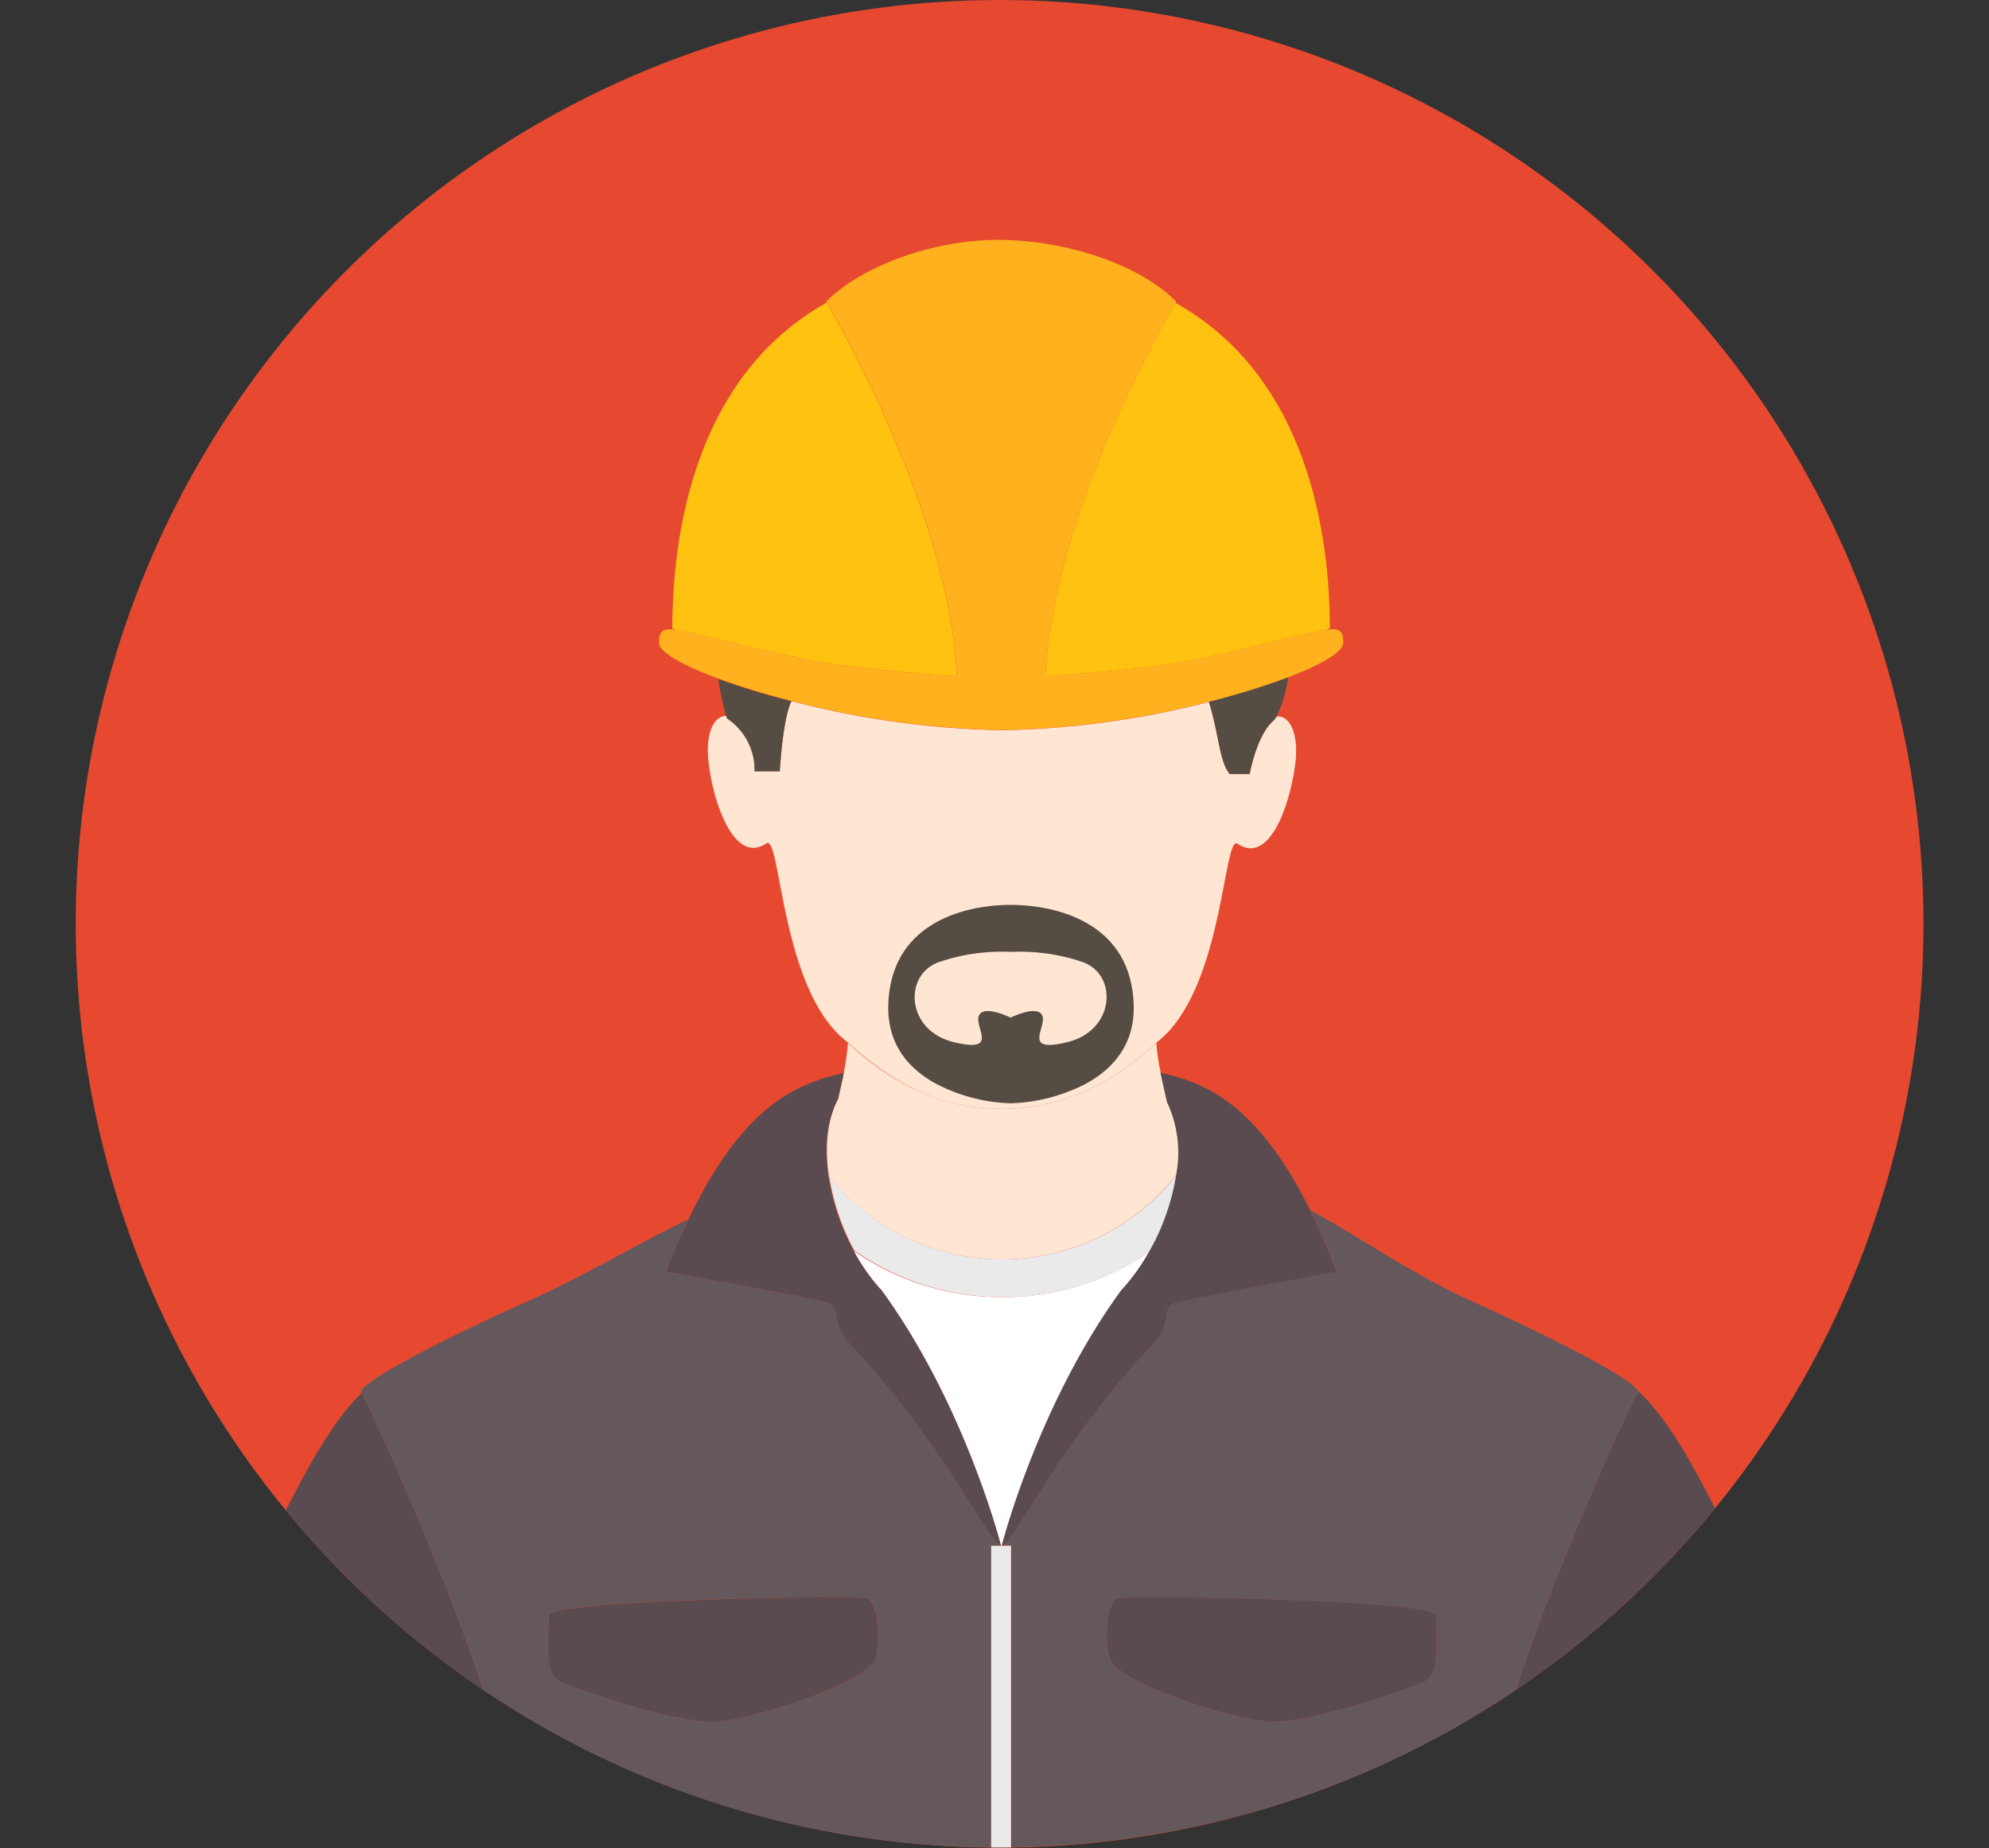 <svg xmlns="http://www.w3.org/2000/svg" viewBox="0 0 269 250"><rect x="0" y="0" width="269" height="250" fill="#333333" stroke="none"/><defs><style>.be68e7a9-aaac-4747-bfb0-01bc7642e634{fill:#e64930;}.f94c2201-f79e-4b24-8a8a-21b246175d93{fill:none;}.af486a0c-c4fa-4b2a-b138-e19d6a2df16f{fill:#594b4f;}.aff06e49-0c4e-4274-bea2-afdff29a931d{fill:#ffe6d3;}.a25eada0-0916-41bb-ba18-a8ed7a2f5036{fill:#fff;}.a2ef15d1-a037-418b-bf4b-d148db5b9113{fill:#eaeaea;}.bce83ae1-a87e-40fe-ac7f-39216915431b{fill:#65585c;}.b8ee4432-ccca-4848-a793-04459ef2c019{fill:#ff8132;}.a1dabd65-feca-404a-8a0d-85fb56d1e937{fill:#554c44;}.b771c7dc-2e50-4535-b32d-37c9c13ab22d{fill:#ffc211;}.af69ebd9-dfad-4b49-a9b9-428200c7b35c{fill:#ffb21d;}</style></defs><g id="fb9c568c-ea3c-4b1f-902c-8b36b00200c0" data-name="Layer 6"><circle class="be68e7a9-aaac-4747-bfb0-01bc7642e634" cx="135.19" cy="124.95" r="124.95"/><path class="f94c2201-f79e-4b24-8a8a-21b246175d93" d="M113.87,146.22l.09-.38Z"/><path class="f94c2201-f79e-4b24-8a8a-21b246175d93" d="M157.1,145.69l-.07-.33C157.05,145.47,157.07,145.58,157.1,145.69Z"/><path class="af486a0c-c4fa-4b2a-b138-e19d6a2df16f" d="M221.47,188.08c.09.15.12.29,0,.38-.75.85-11.3,24.07-16.47,40.12A125.92,125.92,0,0,0,231.94,204C228.24,196.69,224.84,191.09,221.47,188.08Z"/><path class="aff06e49-0c4e-4274-bea2-afdff29a931d" d="M114,145.84l-.09.38-.53,2.39c-1.56,2.93-1.84,6.68-1.27,10.51a30.05,30.05,0,0,0,47-.22,16.06,16.06,0,0,0-1.25-9.86l-.75-3.35c0-.11,0-.22-.07-.33l-.07-.29h0a30.38,30.38,0,0,1-.58-4l-.65.59a39.27,39.27,0,0,1-6,4.4,29.17,29.17,0,0,1-5.78,2.61,27.28,27.28,0,0,1-5.65,1.17,27.92,27.92,0,0,1-7.19-.21,26.51,26.51,0,0,1-5.68-1.54,30.48,30.48,0,0,1-5.84-3.09,41.26,41.26,0,0,1-4.92-3.92,34.83,34.83,0,0,1-.56,4h0Z"/><path class="a25eada0-0916-41bb-ba18-a8ed7a2f5036" d="M151.66,174.53a27.39,27.39,0,0,0,3.8-5.27,34.43,34.43,0,0,1-20,6.18,34.86,34.86,0,0,1-20-6.27,25.33,25.33,0,0,0,3.78,5.36c11.33,15.57,16.14,34.51,16.15,34.55h0s.09-.07.14-.11C135.92,207.49,140.78,189.47,151.66,174.53Z"/><path class="a2ef15d1-a037-418b-bf4b-d148db5b9113" d="M135.5,175.44a34.43,34.43,0,0,0,20-6.18,30.6,30.6,0,0,0,3.64-10.36,30.05,30.05,0,0,1-47,.22,31.11,31.11,0,0,0,3.39,10A34.86,34.86,0,0,0,135.5,175.44Z"/><path class="af486a0c-c4fa-4b2a-b138-e19d6a2df16f" d="M48.88,188.46c-3.29,3.12-6.61,8.64-10.22,15.83a125.87,125.87,0,0,0,26.69,24.29c-5.17-16.05-15.72-39.27-16.47-40.12Z"/><path class="bce83ae1-a87e-40fe-ac7f-39216915431b" d="M221.47,188.08c-.9-1.62-10.4-6.65-22.23-12-8.22-3.69-15.19-8.68-22-12.38,1.19,2.42,2.38,5.15,3.57,8.27,0,0-19.68,3.54-21.8,4.2s-.29,2.63-3,5.53c-12.91,13.73-18.09,25.86-20.49,27.34h1.23v40.79A124.36,124.36,0,0,0,205,228.58c5.17-16.05,15.72-39.27,16.47-40.12C221.59,188.37,221.56,188.23,221.47,188.08Zm-29.16,39.55c-7.38,2.79-15.91,5.25-20.19,5.25s-18.77-4.46-21.62-7.84c-1.26-1.5-1.07-8.74.89-8.92,4-.36,42.86.38,42.85,2.34C194.2,223.1,194.87,226.67,192.31,227.63Z"/><polygon class="b8ee4432-ccca-4848-a793-04459ef2c019" points="135.39 209.08 135.39 209.08 135.39 209.08 135.39 209.08"/><path class="bce83ae1-a87e-40fe-ac7f-39216915431b" d="M134.05,209.08h1.34c-2.4-1.48-7.58-13.61-20.49-27.34-2.73-2.9-.89-4.88-3-5.53S90.09,172,90.09,172c1-2.62,2-5,3-7.08-6.88,3.31-14,7.64-21.94,11.19-13,5.81-23.17,11.32-22.27,12.34h0c.75.85,11.3,24.07,16.47,40.12a124.38,124.38,0,0,0,68.7,21.3Zm-37.72,23.8c-4.28,0-12.81-2.46-20.19-5.25-2.56-1-1.88-4.53-1.92-9.17,0-2,38.87-2.7,42.84-2.34,2,.18,2.15,7.42.89,8.92C115.1,228.42,100.61,232.88,96.33,232.88Z"/><path class="b8ee4432-ccca-4848-a793-04459ef2c019" d="M135.39,209.08h.11l0-.11C135.48,209,135.43,209.07,135.39,209.08Z"/><path class="a2ef15d1-a037-418b-bf4b-d148db5b9113" d="M136.73,209.08h-2.68v40.8l1.14,0c.52,0,1,0,1.54,0Z"/><path class="af486a0c-c4fa-4b2a-b138-e19d6a2df16f" d="M90.09,172s19.67,3.54,21.79,4.2.29,2.63,3,5.53c12.91,13.73,18.09,25.86,20.49,27.34h0s-4.82-19-16.15-34.55a25.33,25.33,0,0,1-3.78-5.36,31.11,31.11,0,0,1-3.39-10c-.57-3.83-.29-7.58,1.27-10.51l.53-2.39.09-.38.17-.77h0c-5.33,1.3-13.23,3.44-21,19.85C92.08,167.05,91.08,169.39,90.09,172Z"/><path class="af486a0c-c4fa-4b2a-b138-e19d6a2df16f" d="M157,145.36l.07.33.75,3.35a16.06,16.06,0,0,1,1.25,9.86,30.6,30.6,0,0,1-3.64,10.36,27.39,27.39,0,0,1-3.8,5.27c-10.88,14.94-15.74,33-16.13,34.44l0,.11h0c2.4-1.48,7.58-13.61,20.49-27.34,2.73-2.9.9-4.88,3-5.53s21.8-4.2,21.8-4.2c-1.19-3.12-2.38-5.85-3.57-8.27-7.57-15.34-15.08-17.4-20.27-18.67h0Z"/><path class="aff06e49-0c4e-4274-bea2-afdff29a931d" d="M125.43,148.09a26.51,26.51,0,0,0,5.68,1.54,27.92,27.92,0,0,0,7.19.21,27.28,27.28,0,0,0,5.65-1.17,29.17,29.17,0,0,0,5.78-2.61,39.27,39.27,0,0,0,6-4.4l.65-.59,1.12-1c8-7.75,8-27.33,9.89-25.94,4.43,3,7.26-5.88,7.82-11.14.42-4-.89-6.25-2.53-6.08a2.43,2.43,0,0,1-.47.61c-2.1,1.82-3.06,6.5-3.18,7.19h-2.7c-1.4-1.53-1.49-5.45-2.84-9.77a120,120,0,0,1-28.11,3.83,121,121,0,0,1-28.33-3.94l0,0c-1.19,2.37-1.58,9.48-1.58,9.48h-3.4a8.38,8.38,0,0,0-3.7-7.21l-.08-.25c-1.61-.13-2.9,2.09-2.48,6.09.55,5.26,3.39,14.11,7.82,11.14,1.93-1.39,1.87,18.19,9.89,25.94.38.36.78.69,1.17,1a41.26,41.26,0,0,0,4.92,3.92A30.48,30.48,0,0,0,125.43,148.09Z"/><path class="a1dabd65-feca-404a-8a0d-85fb56d1e937" d="M163.5,94.91c1.35,4.32,1.44,8.24,2.84,9.77H169c.12-.69,1.08-5.37,3.18-7.19a2.43,2.43,0,0,0,.47-.61,16.83,16.83,0,0,0,1.56-5.29A99.47,99.47,0,0,1,163.5,94.91Z"/><path class="a1dabd65-feca-404a-8a0d-85fb56d1e937" d="M102.05,104.33h3.4s.39-7.11,1.58-9.48l0,0a102.84,102.84,0,0,1-9.88-3,38.65,38.65,0,0,0,1.09,5.08l.08.25A8.38,8.38,0,0,1,102.05,104.33Z"/><path class="af486a0c-c4fa-4b2a-b138-e19d6a2df16f" d="M117.06,216.12c-4-.36-42.86.38-42.84,2.34,0,4.64-.64,8.21,1.92,9.17,7.38,2.79,15.91,5.25,20.19,5.25S115.1,228.42,118,225C119.21,223.54,119,216.3,117.06,216.12Z"/><path class="af486a0c-c4fa-4b2a-b138-e19d6a2df16f" d="M194.24,218.46c0-2-38.88-2.7-42.85-2.34-2,.18-2.15,7.42-.89,8.92,2.85,3.38,17.34,7.84,21.62,7.84s12.81-2.46,20.19-5.25C194.87,226.67,194.2,223.1,194.24,218.46Z"/><path class="b771c7dc-2e50-4535-b32d-37c9c13ab22d" d="M109,89.2c5,1.07,14.29,1.85,20.41,2.27C128.34,69.11,113,43,111.79,40.94,93.68,51.05,90.93,72.84,90.93,85l.53.23C93.93,85.53,98.93,87.06,109,89.2Z"/><path class="b771c7dc-2e50-4535-b32d-37c9c13ab22d" d="M141.38,91.47c6.12-.42,15.4-1.2,20.41-2.27,10.05-2.14,15.06-3.67,17.53-4l.53-.23c0-12.12-2.75-33.91-20.87-44C157.78,43,142.44,69.11,141.38,91.47Z"/><path class="af69ebd9-dfad-4b49-a9b9-428200c7b35c" d="M107.06,94.8a121,121,0,0,0,28.33,3.94,120,120,0,0,0,28.11-3.83,99.47,99.47,0,0,0,10.75-3.32c4.56-1.74,7.41-3.44,7.41-4.62,0-1.57-.35-2.06-2.34-1.78-2.47.34-7.48,1.87-17.53,4-5,1.07-14.29,1.85-20.41,2.27C142.44,69.11,157.78,43,159,40.94l.09-.13c-5.23-5.29-15.52-8.44-24.45-8.36-8.48.08-18.11,3.49-22.91,8.36a.8.8,0,0,1,.08.13c1.21,2,16.55,28.17,17.61,50.53-6.12-.42-15.4-1.2-20.41-2.27-10.06-2.14-15.06-3.67-17.53-4-2-.28-2.34.21-2.34,1.78,0,1.22,3.13,3,8.06,4.82A102.84,102.84,0,0,0,107.06,94.8Z"/><path class="a1dabd65-feca-404a-8a0d-85fb56d1e937" d="M153.32,135.81c-.41-11.3-10.92-13.42-16.64-13.42s-16.13,2.12-16.54,13.42c-.19,5.4,2.73,8.68,6.24,10.66a23.3,23.3,0,0,0,10.3,2.76,23.86,23.86,0,0,0,9.9-2.5C150.31,144.78,153.53,141.44,153.32,135.81Zm-8.87,5.12c-6.33,1.59-2.87-1.94-3.48-3.53s-4.29.24-4.29.24-3.68-1.83-4.3-.24,2.86,5.12-3.48,3.53-6.73-9-2-10.77a26.33,26.33,0,0,1,9.81-1.41,26.33,26.33,0,0,1,9.81,1.41C151.19,131.93,150.78,139.34,144.45,140.93Z"/></g></svg>